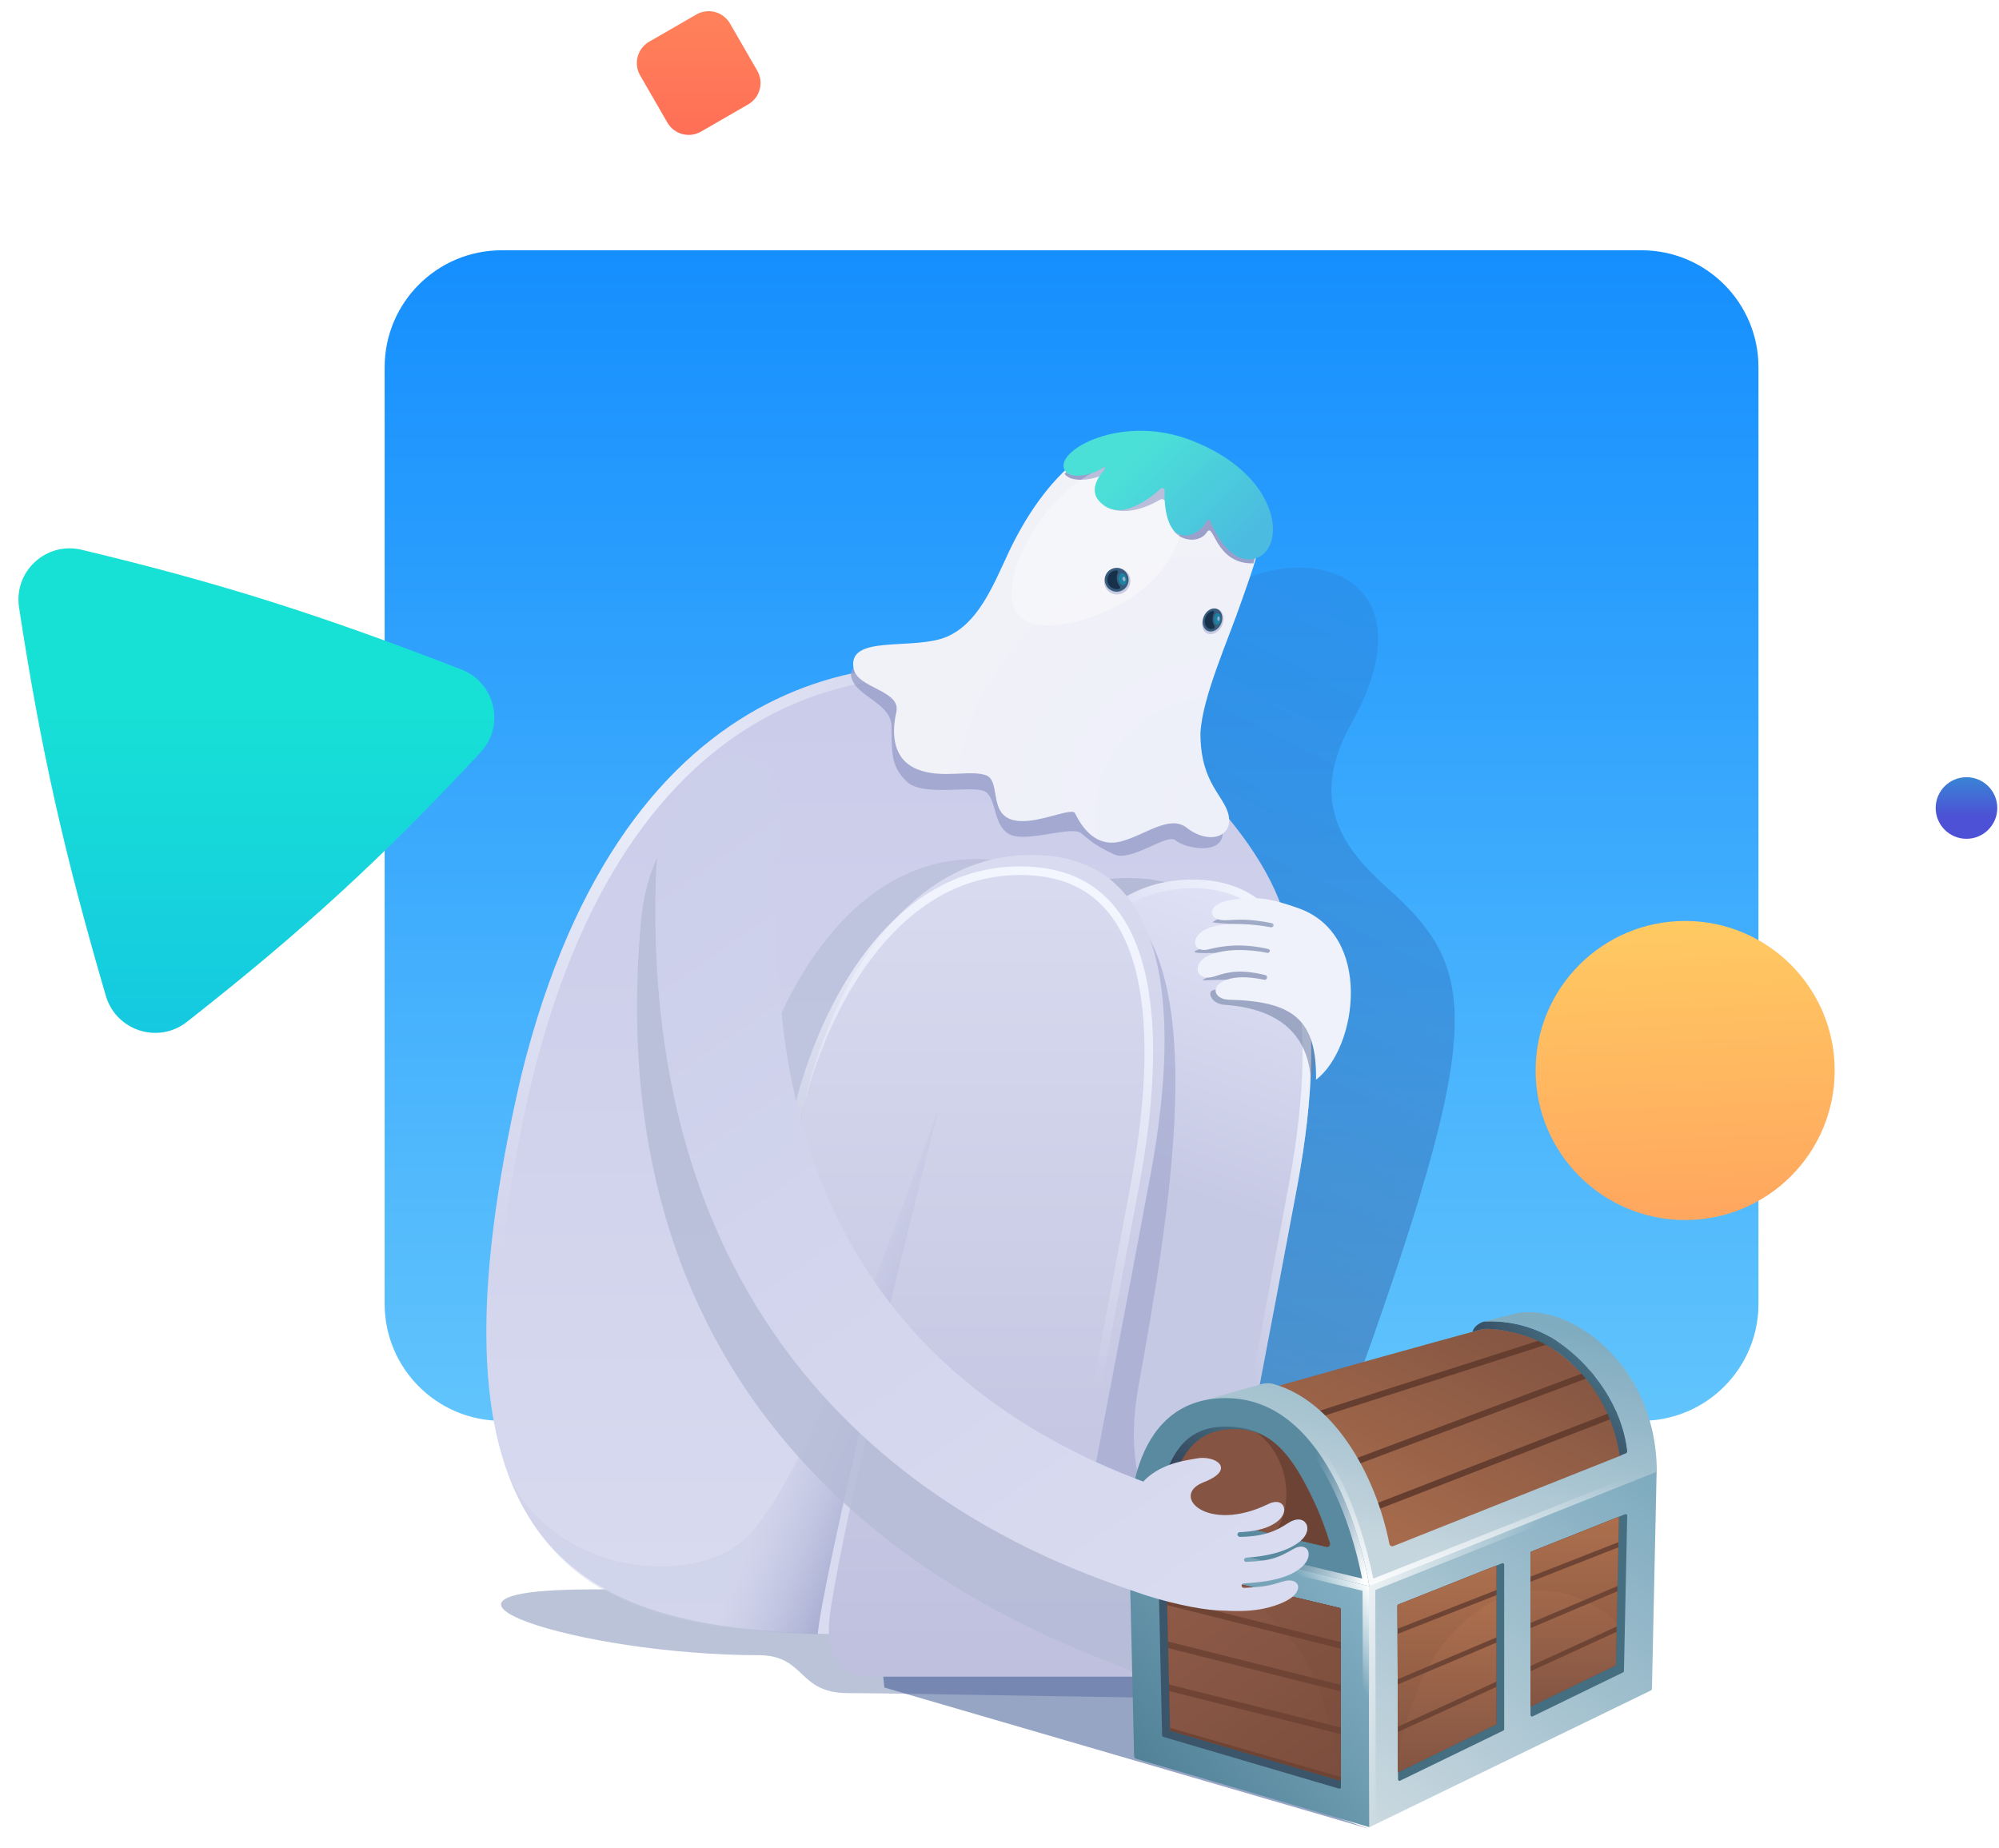 <svg width="649" height="600" viewBox="0 0 649 600" fill="none" xmlns="http://www.w3.org/2000/svg">
<path d="M124.879 119.229C124.879 98.254 141.883 81.25 162.859 81.25H532.932C553.908 81.25 570.911 98.254 570.911 119.23V423.271C570.911 444.246 553.908 461.25 532.932 461.25H162.859C141.883 461.25 124.879 444.246 124.879 423.271V119.229Z" fill="url(#paint0_linear)"/>
<g style="mix-blend-mode:multiply" opacity="0.5" filter="url(#filter0_f)">
<path d="M433.503 468.381C411.23 529.432 354.06 526.403 332.589 529.081C203.764 526.403 194.101 471.951 196.249 457.669C198.396 443.386 234.745 342.936 255.143 298.303C275.54 253.67 312.317 240.753 334.049 241.173C357.13 241.62 368.511 224.35 376.99 210.823C403.292 168.868 471.463 176.456 438.719 234.925C424.497 260.322 436.178 275.572 450.679 288.511C481.661 316.157 482.198 334.902 433.503 468.381Z" fill="url(#paint1_linear)"/>
</g>
<g style="mix-blend-mode:multiply">
<g opacity="0.85" filter="url(#filter1_f)">
<path d="M295.828 492.897C281.974 502.69 287.109 547.837 287.109 547.837L444.405 593.7L371.311 567.185L389.943 455.633C363.349 465.904 307.294 487.737 295.828 492.897Z" fill="#395590" fill-opacity="0.62"/>
</g>
<g filter="url(#filter2_f)">
<path d="M382.1 518.769C330.538 518.769 261.388 515.971 192.638 515.971C123.888 515.971 186.842 537.356 246.998 537.356C261.588 537.755 259.094 549.651 275.283 549.651C291.471 549.651 392.401 551.65 413.981 551.65C491.725 551.65 433.662 518.769 382.1 518.769Z" fill="#395590" fill-opacity="0.35"/>
</g>
</g>
<path d="M417.046 400.387C390.07 517.64 343.223 535.894 251.596 529.599C181.46 524.744 135.421 494.531 169.231 349.223C202.95 212.637 291.752 206.103 339.678 222.289C374.117 233.888 413.988 273.962 418.304 303.185C423.43 337.714 424.599 367.477 417.046 400.387Z" fill="url(#paint2_linear)"/>
<path fill-rule="evenodd" clip-rule="evenodd" d="M339.678 222.289C291.752 206.103 202.95 212.637 169.231 349.223C135.421 494.531 181.46 524.744 251.596 529.599C343.223 535.894 390.07 517.64 417.046 400.387C424.599 367.477 423.43 337.714 418.304 303.185C413.988 273.962 374.117 233.888 339.678 222.289ZM413.425 399.556C420.836 367.267 419.719 338.012 414.63 303.731L414.63 303.728C412.642 290.271 402.245 273.643 387.634 258.727C373.102 243.892 355.004 231.37 338.493 225.809L338.49 225.808C315.239 217.956 282.137 215.65 250.827 231.769C219.623 247.834 189.521 282.553 172.843 350.09C155.981 422.573 159.369 465.16 174.605 490.147C189.667 514.851 217.067 523.486 251.852 525.894C297.557 529.034 331.031 525.927 356.446 508.273C381.824 490.645 400.001 457.908 413.425 399.556Z" fill="url(#paint3_radial)"/>
<g style="mix-blend-mode:multiply" filter="url(#filter3_f)">
<path d="M300.291 341.115C312.071 312.341 335.18 282.039 371.507 285.276C407.834 288.513 415.926 329.696 404.956 388.772C396.144 435.889 386.087 488.97 382.4 507.943C360.801 484.722 334.047 462.746 331.196 457.708C331.286 457.708 268.73 418.445 300.291 341.115Z" fill="#B5BBD6"/>
</g>
<path d="M387.373 285.561C423.88 285.651 432.152 325.934 421.182 385.011C412.37 432.128 402.479 483.741 398.792 502.714C388.901 553.518 328.296 539.58 328.296 497.409C328.296 455.237 310.313 285.291 387.373 285.561Z" fill="url(#paint4_linear)"/>
<path fill-rule="evenodd" clip-rule="evenodd" d="M387.366 288.347L387.363 288.347C369.393 288.284 356.88 298.03 348.07 313.966C339.19 330.031 334.262 352.125 331.707 375.867C327.909 411.149 329.404 449.179 330.428 475.22C330.783 484.27 331.082 491.873 331.082 497.409C331.082 516.999 345.104 529.949 360.24 532.171C367.784 533.278 375.534 531.705 381.959 527.001C388.37 522.306 393.695 514.32 396.058 502.181C399.743 483.215 409.633 431.61 418.443 384.501C423.904 355.096 424.479 330.789 419.414 313.969C416.895 305.605 413.029 299.252 407.831 294.983C402.664 290.739 395.952 288.368 387.366 288.347ZM421.182 385.011C412.37 432.128 402.479 483.741 398.792 502.714C388.901 553.518 328.296 539.58 328.296 497.409C328.296 492.014 328.002 484.528 327.65 475.575C325.251 414.542 320.171 285.326 387.373 285.561C423.88 285.651 432.152 325.934 421.182 385.011Z" fill="url(#paint5_linear)"/>
<g opacity="0.58" filter="url(#filter4_f)">
<path fill-rule="evenodd" clip-rule="evenodd" d="M363.216 292.516C363.437 292.702 363.666 292.89 363.904 293.078C392.849 316.045 379.949 392.813 369.567 450.388C362.565 489.218 382.403 508.369 399.098 501.138C398.992 501.686 398.89 502.211 398.792 502.714C388.901 553.518 328.296 539.58 328.296 497.409C328.296 492.014 328.002 484.528 327.65 475.575C325.586 423.076 321.538 320.13 363.216 292.516Z" fill="#9DA3CC"/>
</g>
<g style="mix-blend-mode:multiply" opacity="0.62" filter="url(#filter5_f)">
<path d="M251.084 334.958C262.863 306.184 285.972 275.882 322.299 279.119C358.626 282.356 366.719 323.538 355.749 382.615C346.937 429.732 336.879 482.813 333.193 501.786C311.593 478.565 284.84 456.589 281.988 451.55C282.078 451.55 219.522 412.288 251.084 334.958Z" fill="#B5BBD6"/>
</g>
<g filter="url(#filter6_i)">
<path d="M265.174 337.354C276.953 308.58 300.062 278.277 336.389 281.515C372.716 284.752 380.808 325.934 369.838 385.01C361.026 432.128 351.135 483.741 347.449 502.714C346.64 507.12 348.887 511.525 353.024 513.324L398.073 533.555C400.77 534.814 402.569 537.512 402.569 540.479C402.569 544.705 399.152 548.032 395.016 548.032H279.74C271.018 548.032 262.926 544.705 266.073 525.373C268.86 508.288 273.716 485.359 281.988 451.55C282.078 451.55 233.612 414.684 265.174 337.354Z" fill="url(#paint6_linear)"/>
</g>
<path fill-rule="evenodd" clip-rule="evenodd" d="M347.449 502.714C351.135 483.741 361.026 432.128 369.838 385.01C380.808 325.934 372.716 284.752 336.389 281.515C300.062 278.277 276.953 308.58 265.174 337.354C237.929 404.106 270.317 440.708 279.629 449.472C279.904 449.731 280.159 449.965 280.392 450.176C281.17 450.879 281.699 451.312 281.899 451.475C281.956 451.522 281.986 451.546 281.988 451.55C281.988 451.55 281.988 451.55 281.988 451.55C273.716 485.359 268.86 508.288 266.073 525.373C262.926 544.705 271.018 548.032 279.74 548.032H395.016C399.152 548.032 402.569 544.705 402.569 540.479C402.569 537.512 400.77 534.814 398.073 533.555L353.024 513.324C348.887 511.526 346.64 507.12 347.449 502.714ZM268.822 525.822C267.29 535.232 268.663 539.861 270.591 542.164C272.489 544.43 275.6 545.247 279.74 545.247H395.016C397.635 545.247 399.783 543.145 399.783 540.479C399.783 538.653 398.668 536.915 396.911 536.087L351.913 515.879C351.908 515.876 351.902 515.874 351.897 515.872C346.543 513.535 343.675 507.841 344.709 502.21L344.711 502.196L344.714 502.182C348.4 483.216 358.289 431.611 367.1 384.501C372.558 355.107 373.186 330.554 368.172 313.092C365.677 304.4 361.822 297.599 356.598 292.794C351.401 288.014 344.68 285.05 336.142 284.289C301.8 281.229 279.449 309.836 267.752 338.407C252.25 376.39 256.478 404.161 264.336 422.346C268.283 431.479 273.178 438.266 277.067 442.758C279.01 445.003 280.699 446.671 281.887 447.768C282.481 448.317 282.95 448.723 283.264 448.988C283.421 449.121 283.541 449.219 283.623 449.286L283.679 449.332C283.698 449.348 283.717 449.363 283.731 449.375C283.742 449.384 283.776 449.412 283.812 449.444L283.813 449.445C283.825 449.455 283.887 449.509 283.959 449.581C284.012 449.635 284.177 449.826 284.282 449.969C284.449 450.298 284.387 451.159 284.032 452.05L284.694 452.212C276.428 485.994 271.592 508.842 268.822 525.822Z" fill="url(#paint7_linear)"/>
<path d="M265.492 530.519C266.925 514.037 289.14 420.519 304.905 359.607C289.458 400.215 264.082 475.056 243.755 497.674C226.795 516.545 179.021 511.29 164.868 478.266C181.768 523.412 222.017 529.085 265.492 530.519Z" fill="url(#paint8_linear)"/>
<g style="mix-blend-mode:multiply" opacity="0.8">
<path d="M249.721 285.154C244.63 327.55 239.646 448.445 366.866 504.792C383.11 511.956 387.106 551.461 367.804 542.677C348.501 533.892 191.147 487.453 208.092 299.293C212.288 252.161 253.816 250.535 249.721 285.154Z" fill="#B5BBD6"/>
</g>
<path d="M366.316 496.139L463.153 462.528L538.066 477.48L444.44 514.798L366.316 496.139Z" fill="url(#paint9_linear)"/>
<path d="M388.302 495.027L463.585 468.892L516.389 479.457L443.946 508.31L388.302 495.027Z" fill="url(#paint10_linear)"/>
<path d="M444.436 514.796L444.616 593.177L368.889 570.967C368.487 570.85 368.208 570.486 368.198 570.067L366.505 496.168L444.436 514.796Z" fill="url(#paint11_linear)"/>
<path fill-rule="evenodd" clip-rule="evenodd" d="M442.37 516.43L368.635 498.805L370.249 569.21L442.54 590.412L442.37 516.43ZM444.436 514.796L366.505 496.168L368.198 570.067C368.208 570.486 368.487 570.85 368.889 570.967L444.616 593.177L444.436 514.796Z" fill="url(#paint12_linear)"/>
<path d="M377.64 563.849C377.439 563.79 377.3 563.608 377.295 563.399L376.043 507.956L434.888 521.997C435.105 522.048 435.257 522.241 435.257 522.463L435.346 580.205C435.346 580.526 435.038 580.757 434.73 580.666L377.64 563.849Z" fill="#3B566B"/>
<path d="M380.25 561.959C380.049 561.9 379.91 561.718 379.905 561.51L378.654 508.586L434.889 521.997C435.105 522.048 435.257 522.241 435.258 522.463L435.347 578.148L380.25 561.959Z" fill="#7C4E3D"/>
<path d="M380.25 561.959C380.049 561.9 379.91 561.718 379.905 561.51L378.654 508.586L434.889 521.997C435.105 522.048 435.257 522.241 435.258 522.463L435.347 578.148L380.25 561.959Z" fill="#6F4435"/>
<path fill-rule="evenodd" clip-rule="evenodd" d="M435.345 576.882L435.323 562.982L379.609 549L379.892 560.962L435.345 576.882ZM435.319 560.848L379.559 546.854L379.28 535.055L435.301 549.114L435.319 560.848ZM435.297 546.98L435.278 535.246L378.95 521.109L379.229 532.908L435.297 546.98ZM435.275 533.111L378.899 518.963L378.654 508.586L434.889 521.997C435.105 522.048 435.257 522.241 435.258 522.463L435.275 533.111Z" fill="url(#paint13_linear)"/>
<g style="mix-blend-mode:multiply" opacity="0.12">
<path d="M423.148 537.875C414.262 523.589 398.607 513.344 398.607 513.344L434.889 521.997C435.105 522.049 435.257 522.241 435.258 522.464L435.347 578.149C435.347 578.149 432.035 552.161 423.148 537.875Z" fill="#6C4334"/>
</g>
<path d="M444.436 514.796L444.616 593.177L536.052 548.76C536.214 548.681 536.318 548.518 536.322 548.338L537.846 477.54L444.436 514.796Z" fill="url(#paint14_linear)"/>
<path fill-rule="evenodd" clip-rule="evenodd" d="M444.616 593.177L536.052 548.76C536.214 548.681 536.318 548.518 536.322 548.338L537.846 477.54L444.436 514.796L444.616 593.177ZM535.709 480.62L446.509 516.197L446.678 589.874L534.274 547.323L535.709 480.62Z" fill="url(#paint15_linear)"/>
<path d="M454.009 520.885C453.826 520.957 453.705 521.135 453.706 521.332L453.883 577.654C453.884 578.008 454.254 578.239 454.573 578.085L488.081 561.812C488.246 561.732 488.351 561.564 488.351 561.38V507.945C488.351 507.605 488.009 507.373 487.693 507.498L454.009 520.885Z" fill="#456E81"/>
<path d="M454.009 520.884C453.826 520.957 453.705 521.135 453.706 521.332L453.885 575.359L485.561 559.922C485.727 559.842 485.831 559.674 485.831 559.49V508.226L454.009 520.884Z" fill="#6E4435"/>
<path d="M496.9 556.773C496.9 557.128 497.271 557.36 497.591 557.205L526.963 542.911C527.125 542.832 527.229 542.669 527.233 542.489L528.291 492.033C528.298 491.689 527.953 491.449 527.633 491.576L497.203 503.696C497.02 503.769 496.9 503.946 496.9 504.143V556.773Z" fill="#456E81"/>
<path d="M496.9 554.031L524.352 540.751C524.514 540.672 524.619 540.509 524.623 540.328L525.607 492.388L497.203 503.696C497.02 503.769 496.9 503.946 496.9 504.143V554.031Z" fill="#6E4435"/>
<path fill-rule="evenodd" clip-rule="evenodd" d="M524.351 540.751L496.9 554.031V542.559L524.839 529.765L524.623 540.328C524.619 540.509 524.514 540.672 524.351 540.751ZM524.875 528.042L496.9 540.852V528.56L525.11 516.595L524.875 528.042ZM496.9 513.513V526.874L525.145 514.895L525.402 502.338L496.9 513.513ZM496.9 511.846V504.143C496.9 503.946 497.02 503.769 497.202 503.696L525.606 492.388L525.437 500.658L496.9 511.846Z" fill="url(#paint16_linear)"/>
<path fill-rule="evenodd" clip-rule="evenodd" d="M485.831 516.185V508.226L454.009 520.884C453.826 520.957 453.705 521.135 453.706 521.332L453.731 528.771L485.831 516.185ZM453.736 530.436L453.785 545.159L485.831 531.568V517.852L453.736 530.436ZM453.791 546.842L485.831 533.254V545.92L453.836 560.571L453.791 546.842ZM453.842 562.275L453.885 575.359L485.561 559.922C485.727 559.842 485.831 559.674 485.831 559.49V547.627L453.842 562.275Z" fill="url(#paint17_linear)"/>
<g style="mix-blend-mode:multiply" opacity="0.12">
<path d="M453.705 521.005L453.867 570.251C453.867 570.251 456.511 553.008 465.145 538.727C473.779 524.445 485.832 519.436 485.832 519.436L485.831 508.226L453.705 521.005Z" fill="#6C4334"/>
</g>
<g style="mix-blend-mode:multiply" opacity="0.12">
<path d="M496.897 516.446C496.897 516.446 505.505 515.622 512.971 518.952C520.438 522.283 524.896 526.741 524.896 526.741L525.607 492.388L497.203 503.696C497.02 503.769 496.9 503.946 496.9 504.143L496.897 516.446Z" fill="#6C4334"/>
</g>
<path d="M450.675 503.602L526.566 473.39C525.217 459.183 516.045 445.695 503.727 437.512C495.544 432.027 483.315 430.948 481.247 431.488C461.015 436.973 431.522 445.245 411.47 450.91C431.792 455.136 446.269 479.864 450.675 503.602Z" fill="url(#paint18_linear)"/>
<path fill-rule="evenodd" clip-rule="evenodd" d="M526.783 459.2L445.083 490.915L444.359 489.051L526.06 457.336L526.783 459.2Z" fill="#663E30"/>
<path fill-rule="evenodd" clip-rule="evenodd" d="M518.069 446.363L435.678 477.302L434.975 475.43L517.365 444.491L518.069 446.363Z" fill="#663E30"/>
<path fill-rule="evenodd" clip-rule="evenodd" d="M510.317 433.874L426.79 460.608L426.18 458.703L509.708 431.969L510.317 433.874Z" fill="#663E30"/>
<path d="M528.391 471.694C528.391 471.694 528.364 456.485 512.359 440.749C499.231 427.891 483.855 428.88 482.326 428.97C480.798 429.06 478.446 430.551 478.086 432.349C479.231 432.034 481.394 431.461 481.394 431.461C483.876 431.171 496.893 431.757 507.503 440.3C518.114 448.842 524.143 460.624 525.851 472.673C526.625 472.373 528.391 471.694 528.391 471.694Z" fill="url(#paint19_linear)"/>
<path d="M490.239 426.902C487.811 427.531 484.624 428.223 481.836 429.033C487.535 428.727 496.803 429.599 505.165 435.174C517.462 443.402 526.626 456.852 528.289 470.985C528.337 471.397 528.099 471.787 527.714 471.94L452.355 501.925C451.811 502.141 451.206 501.808 451.092 501.234C446.546 478.201 432.74 454.601 413.359 449.291C412.19 448.932 410.841 449.022 409.672 449.291C397.263 452.798 388.721 455.226 388.721 455.226C417.765 450.91 435.481 470.832 444.56 514.932L537.896 477.795C537.896 441.379 507.054 421.237 490.239 426.902Z" fill="url(#paint20_linear)"/>
<path fill-rule="evenodd" clip-rule="evenodd" d="M490.768 428.621L490.722 428.634C479.113 431.875 467.5 435.095 455.89 438.314C438.004 443.273 420.122 448.231 402.262 453.264C411.225 454.522 418.945 458.662 425.449 465.702C434.67 475.685 441.324 491.365 445.88 512.471L536.085 476.58C535.752 459.494 528.404 446.26 519.166 437.901C509.611 429.255 498.361 426.063 490.813 428.606L490.768 428.621ZM537.896 477.795L444.56 514.932C444.437 514.332 444.312 513.736 444.185 513.146C435.953 474.75 420.945 455.242 397.304 454.663C394.56 454.596 391.7 454.783 388.721 455.226C391.504 454.435 394.288 453.646 397.072 452.86C416.5 447.369 435.959 441.974 455.417 436.579C467.027 433.36 478.636 430.141 490.239 426.902C507.054 421.237 537.896 441.379 537.896 477.795Z" fill="url(#paint21_linear)"/>
<path d="M366.691 496.319L444.56 514.932C444.56 514.932 435.478 453.877 397.982 453.877C364.982 453.877 366.691 496.319 366.691 496.319Z" fill="#5A8A9F"/>
<path fill-rule="evenodd" clip-rule="evenodd" d="M366.691 496.319L444.56 514.932C444.56 514.932 444.454 514.216 444.216 512.94C442.261 502.428 431.419 453.877 397.982 453.877C364.982 453.877 366.691 496.319 366.691 496.319ZM442.236 512.467C441.919 510.837 441.436 508.559 440.754 505.844C439.334 500.189 437.06 492.672 433.642 485.175C426.737 470.026 415.55 455.734 397.982 455.734C390.171 455.734 384.533 458.231 380.404 461.897C376.238 465.597 373.5 470.588 371.715 475.709C369.933 480.824 369.136 485.967 368.789 489.852C368.616 491.79 368.556 493.401 368.539 494.523C368.537 494.637 368.536 494.746 368.535 494.85L442.236 512.467Z" fill="url(#paint22_linear)"/>
<path d="M376.223 489.125C376.942 482.561 379.1 473.749 384.315 468.354C387.732 464.847 392.138 463.139 397.983 463.139C412.274 463.108 419.204 471.501 426.847 487.956C428.921 492.423 430.499 496.89 431.771 500.981C431.983 501.664 431.369 502.314 430.673 502.148L376.223 489.125Z" fill="url(#paint23_linear)"/>
<path d="M379.117 489.92C379.837 483.356 381.995 474.544 387.21 469.149C390.627 465.642 395.033 463.934 400.877 463.934C412.387 463.934 419.204 471.501 426.847 487.956C428.921 492.424 430.5 496.893 431.772 500.984C431.984 501.667 431.371 502.317 430.676 502.151L379.117 489.92Z" fill="#865442"/>
<path fill-rule="evenodd" clip-rule="evenodd" d="M413.648 498.129C417.165 493.144 418.589 486.239 416.982 479.205C415.628 473.276 412.373 468.365 408.19 465.194C415.559 467.96 420.93 475.35 426.786 487.959C428.861 492.427 430.44 496.895 431.711 500.986C431.924 501.669 431.311 502.319 430.615 502.154L413.648 498.129ZM380.573 490.282L379.057 489.923C379.181 488.786 379.349 487.582 379.568 486.34C379.646 486.789 379.737 487.239 379.84 487.69C380.043 488.578 380.288 489.443 380.573 490.282Z" fill="#6C4334"/>
<g filter="url(#filter7_i)">
<path fill-rule="evenodd" clip-rule="evenodd" d="M250.715 278.986C250.771 278.091 250.825 277.225 250.877 276.39C252.945 241.591 211.582 245.638 210.144 292.935C204.583 469.852 333.681 514.084 366.26 525.247C375.684 528.595 386.871 530.894 392.318 531.128C397.765 531.362 405.846 532.136 413.848 528.539C421.311 525.212 419.243 519.997 413.668 521.796C409.532 523.054 407.891 523.538 401.04 523.844C400.591 523.844 400.231 523.395 400.321 522.945C400.411 522.676 400.681 522.496 400.95 522.406C406.615 522.046 412.814 521.436 417.67 518.648C424.773 514.602 422.346 508.308 417.22 511.185C417.113 511.245 417.007 511.305 416.902 511.364C412.609 513.77 410.186 515.129 401.76 515.392C401.4 515.392 401.13 515.122 401.13 514.763C401.13 514.403 401.4 514.133 401.76 514.043C407.514 513.684 414.708 512.425 419.294 508.738C424.149 504.782 420.912 499.207 415.427 502.804C411.471 505.411 407.784 507.12 399.781 507.3C399.512 507.3 399.242 507.12 399.062 506.85C398.792 506.31 399.152 505.771 399.691 505.771C403.558 505.591 407.514 504.962 410.482 503.253C416.686 499.836 414.258 493.992 409.043 496.599C389.171 506.31 376.942 493.902 387.912 489.586C398.882 485.359 391.779 480.594 385.574 481.853C385.263 481.915 384.873 481.98 384.418 482.057C380.895 482.649 373.452 483.899 368.389 489.346C368.363 489.336 368.336 489.326 368.31 489.316C240.573 441.448 247.921 323.746 250.715 278.986Z" fill="url(#paint24_linear)"/>
</g>
<g opacity="0.81" filter="url(#filter8_f)">
<path d="M289.441 235.758C289.278 227.677 276.54 225.995 276.249 218.673C276.714 209.84 318.047 221.892 341.162 232.736C369.405 245.986 397.881 262.723 396.951 270.975C396.192 277.71 384.515 275.323 381.725 272.835C378.936 270.346 367.313 279.925 361.734 277.368C356.155 274.811 354.063 273.067 351.041 270.51C348.02 267.953 333.605 273.532 328.028 270.975C322.452 268.418 323.612 259.701 320.125 257.144C316.638 254.587 299.785 258.887 294.439 253.773C289.092 248.659 289.615 244.417 289.441 235.758Z" fill="#9AA0CA"/>
</g>
<g filter="url(#filter9_i)">
<path d="M326.498 181.255C321.283 192.495 316.607 204.095 306.626 208.501C295.746 213.266 273.896 207.512 276.234 219.021C277.583 225.405 291.7 225.945 290.081 233.048C288.463 240.062 288.912 248.334 296.825 251.571C304.648 254.809 314.179 251.661 319.215 253.55C324.43 255.528 319.305 267.577 329.915 268.386C336.929 268.926 347.179 263.89 348.078 265.868C350.236 270.274 354.732 277.108 362.915 275.04C370.738 273.062 378.651 266.228 384.316 270.544C391.276 276.088 399.142 273.728 398.041 266.964C396.939 260.2 388.759 256.582 388.811 239.792C389.441 228.013 397.803 209.759 402.479 196.092C408.593 178.288 417.675 159.225 385.574 145.738C357.52 133.868 337.108 158.686 326.498 181.255Z" fill="url(#paint25_radial)"/>
</g>
<path d="M358.333 154.089C354.056 156.041 347.68 156.65 345.62 153.847C357.406 142.73 368.127 142.66 384.166 148.704C400.205 154.748 412.118 166.041 406.921 182.892C394.413 183.227 394.139 169.193 391.814 172.796C389.49 176.399 383.5 175.692 381.124 172.425C379.283 169.894 379.862 160.325 376.41 162.329C370.549 165.732 363.938 167.191 359.261 164.519C354.277 161.67 363.68 151.648 358.333 154.089Z" fill="#9AA0CA"/>
<path opacity="0.32" d="M383.338 172.085C380.978 184.641 369.515 195.669 351.984 201.02C334.453 206.37 325.35 200.91 329.283 186.388C333.217 171.866 345.691 156.361 358.952 151.557C372.212 146.753 386.25 156.59 383.338 172.085Z" fill="white"/>
<path d="M391.689 169.207C391.868 168.667 392.768 168.667 392.947 169.117C395.555 175.951 401.759 184.313 408.773 180.806C417.495 176.4 415.247 154.011 386.743 142.951C365.163 134.588 344.751 145.109 345.291 151.403C345.74 156.348 354.732 154.37 358.149 151.763C359.048 151.043 358.868 152.122 358.329 152.752C355.721 155.899 353.293 160.395 358.419 164.081C364.803 168.667 373.615 161.564 376.762 158.686C377.212 158.237 378.111 158.506 378.111 159.136C377.841 166.06 379.55 173.343 383.956 173.793C388.092 174.332 390.969 170.825 391.689 169.207Z" fill="url(#paint26_linear)"/>
<path opacity="0.49" d="M359.561 185.931C357.989 187.731 358.134 190.43 359.885 191.959C361.636 193.487 364.33 193.267 365.902 191.466C367.474 189.665 367.328 186.966 365.577 185.438C363.826 183.909 361.133 184.13 359.561 185.931Z" fill="#9AA0CA"/>
<path d="M359.625 185.67C358.218 187.281 358.386 189.729 359.999 191.138C361.613 192.547 364.062 192.382 365.468 190.771C366.875 189.159 366.707 186.711 365.093 185.303C363.48 183.894 361.031 184.058 359.625 185.67Z" fill="#385C7D"/>
<path d="M364.109 186.109C363.405 186.243 362.996 187.206 363.196 188.261C363.396 189.317 364.13 190.064 364.835 189.93C365.539 189.796 365.948 188.832 365.748 187.777C365.548 186.722 364.814 185.975 364.109 186.109Z" fill="#1C82A2"/>
<path d="M364.763 187.22C364.507 187.268 364.363 187.644 364.441 188.058C364.52 188.472 364.791 188.769 365.048 188.72C365.304 188.671 365.448 188.296 365.369 187.882C365.29 187.467 365.019 187.171 364.763 187.22Z" fill="#9CB0CD"/>
<path d="M363.526 190.289C363.771 190.558 363.773 191.035 363.425 191.139C362.456 191.428 361.364 191.228 360.545 190.513C359.277 189.406 359.145 187.481 360.251 186.214C360.841 185.537 361.665 185.185 362.498 185.173C362.887 185.167 363.015 185.698 362.847 186.049C362.556 186.657 362.458 187.491 362.624 188.369C362.773 189.153 363.106 189.827 363.526 190.289Z" fill="#163149"/>
<path opacity="0.49" d="M391.388 199.302C389.958 201.165 389.86 203.757 391.171 205.091C392.482 206.426 394.704 205.997 396.135 204.134C397.565 202.271 397.663 199.679 396.352 198.345C395.041 197.011 392.819 197.439 391.388 199.302Z" fill="#9AA0CA"/>
<path d="M391.461 199.045C390.181 200.712 390.122 203.06 391.33 204.29C392.538 205.519 394.555 205.165 395.835 203.498C397.116 201.83 397.174 199.482 395.967 198.253C394.759 197.023 392.742 197.378 391.461 199.045Z" fill="#385C7D"/>
<path d="M395.097 199.109C394.509 199.294 394.097 200.257 394.177 201.259C394.256 202.261 394.797 202.922 395.384 202.737C395.972 202.551 396.384 201.589 396.304 200.587C396.225 199.585 395.684 198.923 395.097 199.109Z" fill="#1C82A2"/>
<path d="M395.543 200.128C395.329 200.196 395.181 200.569 395.213 200.963C395.244 201.356 395.442 201.62 395.656 201.553C395.869 201.485 396.017 201.112 395.986 200.718C395.955 200.325 395.756 200.061 395.543 200.128Z" fill="#9CB0CD"/>
<path d="M394.214 203.09C394.413 203.39 394.446 203.881 394.134 204.017C393.318 204.373 392.439 204.268 391.826 203.644C390.877 202.677 390.923 200.831 391.93 199.52C392.43 198.868 393.074 198.472 393.712 198.357C394.078 198.29 394.238 198.794 394.072 199.144C393.783 199.754 393.633 200.571 393.7 201.409C393.754 202.096 393.944 202.68 394.214 203.09Z" fill="#163149"/>
<path d="M407.26 302.007C407.681 299.633 395.626 300.083 393.642 299.362C396.949 297.278 404.747 293.668 416.579 300.595C431.369 309.252 431.189 331.077 425.598 350.979C425.056 338.653 418.174 327.651 397.64 326.207C393.792 325.937 392.285 323.018 393.191 321.818C394.213 320.466 406.839 320.616 406.989 319.143C407.14 317.67 394.694 318.071 390.425 318.271C392.309 316.247 406.538 313.1 406.689 310.665C406.839 308.23 389.343 310.064 387.93 309.102C386.409 308.066 406.839 304.382 407.26 302.007Z" fill="#7180A3" fill-opacity="0.57"/>
<g filter="url(#filter10_i)">
<path d="M419.563 295.722C411.111 292.755 406.345 291.676 397.623 293.114C389.531 294.463 390.16 299.948 396.095 299.678C400.411 299.498 403.256 299.096 411.079 300.625C411.529 300.715 411.798 301.254 411.529 301.614C411.349 301.884 411.079 301.974 410.809 301.974C405.234 300.895 397.354 300.308 391.958 301.746C384.046 303.815 384.855 310.558 390.52 309.12C395.555 307.861 401.572 307.128 409.935 309.016C410.294 309.106 410.474 309.465 410.384 309.735C410.294 310.095 410.025 310.275 409.665 310.275C404 309.106 395.825 308.67 390.43 311.188C384.765 313.796 386.384 320 392.678 317.842C397.174 316.313 401.13 315.594 408.953 317.482C409.223 317.572 409.493 317.752 409.493 318.112C409.582 318.651 409.133 319.101 408.593 319.011C404.817 318.201 400.77 317.842 397.533 318.651C390.7 320.36 391.868 325.306 397.174 325.485C418.019 325.956 425.678 331.959 425.408 351.471C438.986 341.041 443.931 304.174 419.563 295.722Z" fill="#EFF2FB"/>
</g>
<path d="M149.802 217.359C160.814 221.639 164.06 235.628 156.01 244.275C123.898 278.764 98.558 301.988 60.695 331.732C51.383 339.046 37.676 334.629 34.354 323.264C20.861 277.099 13.286 243.591 6.185 197.202C4.392 185.485 14.997 175.721 26.525 178.48C71.17 189.163 103.941 199.538 149.802 217.359Z" fill="url(#paint27_linear)"/>
<path d="M547.105 396.073C573.917 396.073 595.653 374.337 595.653 347.525C595.653 320.713 573.917 298.977 547.105 298.977C520.293 298.977 498.557 320.713 498.557 347.525C498.557 374.337 520.293 396.073 547.105 396.073Z" fill="url(#paint28_linear)"/>
<path d="M207.828 24.476C205.619 20.65 206.93 15.757 210.756 13.548L226.075 4.704C229.901 2.494 234.794 3.805 237.003 7.632L245.847 22.951C248.056 26.777 246.745 31.67 242.919 33.879L227.6 42.723C223.774 44.932 218.881 43.621 216.672 39.795L207.828 24.476Z" fill="url(#paint29_linear)"/>
<path d="M638.442 272.307C643.965 272.307 648.442 267.83 648.442 262.307C648.442 256.784 643.965 252.307 638.442 252.307C632.919 252.307 628.442 256.784 628.442 262.307C628.442 267.83 632.919 272.307 638.442 272.307Z" fill="url(#paint30_linear)"/>
<defs>
<filter id="filter0_f" x="171.008" y="159.277" width="326.291" height="394.804" filterUnits="userSpaceOnUse" color-interpolation-filters="sRGB">
<feFlood flood-opacity="0" result="BackgroundImageFix"/>
<feBlend mode="normal" in="SourceGraphic" in2="BackgroundImageFix" result="shape"/>
<feGaussianBlur stdDeviation="12.5" result="effect1_foregroundBlur"/>
</filter>
<filter id="filter1_f" x="280.607" y="450.062" width="169.369" height="149.209" filterUnits="userSpaceOnUse" color-interpolation-filters="sRGB">
<feFlood flood-opacity="0" result="BackgroundImageFix"/>
<feBlend mode="normal" in="SourceGraphic" in2="BackgroundImageFix" result="shape"/>
<feGaussianBlur stdDeviation="2.786" result="effect1_foregroundBlur"/>
</filter>
<filter id="filter2_f" x="142.664" y="495.971" width="329.141" height="75.679" filterUnits="userSpaceOnUse" color-interpolation-filters="sRGB">
<feFlood flood-opacity="0" result="BackgroundImageFix"/>
<feBlend mode="normal" in="SourceGraphic" in2="BackgroundImageFix" result="shape"/>
<feGaussianBlur stdDeviation="10" result="effect1_foregroundBlur"/>
</filter>
<filter id="filter3_f" x="272.823" y="266.466" width="155.241" height="260.048" filterUnits="userSpaceOnUse" color-interpolation-filters="sRGB">
<feFlood flood-opacity="0" result="BackgroundImageFix"/>
<feBlend mode="normal" in="SourceGraphic" in2="BackgroundImageFix" result="shape"/>
<feGaussianBlur stdDeviation="9.286" result="effect1_foregroundBlur"/>
</filter>
<filter id="filter4_f" x="319.046" y="285.087" width="87.48" height="257.637" filterUnits="userSpaceOnUse" color-interpolation-filters="sRGB">
<feFlood flood-opacity="0" result="BackgroundImageFix"/>
<feBlend mode="normal" in="SourceGraphic" in2="BackgroundImageFix" result="shape"/>
<feGaussianBlur stdDeviation="3.714" result="effect1_foregroundBlur"/>
</filter>
<filter id="filter5_f" x="223.615" y="260.309" width="155.241" height="260.048" filterUnits="userSpaceOnUse" color-interpolation-filters="sRGB">
<feFlood flood-opacity="0" result="BackgroundImageFix"/>
<feBlend mode="normal" in="SourceGraphic" in2="BackgroundImageFix" result="shape"/>
<feGaussianBlur stdDeviation="9.286" result="effect1_foregroundBlur"/>
</filter>
<filter id="filter6_i" x="254.496" y="277.562" width="151.787" height="270.471" filterUnits="userSpaceOnUse" color-interpolation-filters="sRGB">
<feFlood flood-opacity="0" result="BackgroundImageFix"/>
<feBlend mode="normal" in="SourceGraphic" in2="BackgroundImageFix" result="shape"/>
<feColorMatrix in="SourceAlpha" type="matrix" values="0 0 0 0 0 0 0 0 0 0 0 0 0 0 0 0 0 0 127 0" result="hardAlpha"/>
<feOffset dx="3.714" dy="-3.714"/>
<feGaussianBlur stdDeviation="3.25"/>
<feComposite in2="hardAlpha" operator="arithmetic" k2="-1" k3="1"/>
<feColorMatrix type="matrix" values="0 0 0 0 0.538 0 0 0 0 0.562 0 0 0 0 0.721 0 0 0 0.45 0"/>
<feBlend mode="normal" in2="shape" result="effect1_innerShadow"/>
</filter>
<filter id="filter7_i" x="209.969" y="245.963" width="214.909" height="285.399" filterUnits="userSpaceOnUse" color-interpolation-filters="sRGB">
<feFlood flood-opacity="0" result="BackgroundImageFix"/>
<feBlend mode="normal" in="SourceGraphic" in2="BackgroundImageFix" result="shape"/>
<feColorMatrix in="SourceAlpha" type="matrix" values="0 0 0 0 0 0 0 0 0 0 0 0 0 0 0 0 0 0 127 0" result="hardAlpha"/>
<feOffset dx="2.786" dy="-8.357"/>
<feGaussianBlur stdDeviation="3.714"/>
<feComposite in2="hardAlpha" operator="arithmetic" k2="-1" k3="1"/>
<feColorMatrix type="matrix" values="0 0 0 0 0.655 0 0 0 0 0.675 0 0 0 0 0.82 0 0 0 0.44 0"/>
<feBlend mode="normal" in2="shape" result="effect1_innerShadow"/>
</filter>
<filter id="filter8_f" x="272.535" y="211.902" width="128.153" height="69.618" filterUnits="userSpaceOnUse" color-interpolation-filters="sRGB">
<feFlood flood-opacity="0" result="BackgroundImageFix"/>
<feBlend mode="normal" in="SourceGraphic" in2="BackgroundImageFix" result="shape"/>
<feGaussianBlur stdDeviation="1.857" result="effect1_foregroundBlur"/>
</filter>
<filter id="filter9_i" x="276.06" y="140.81" width="133.383" height="134.611" filterUnits="userSpaceOnUse" color-interpolation-filters="sRGB">
<feFlood flood-opacity="0" result="BackgroundImageFix"/>
<feBlend mode="normal" in="SourceGraphic" in2="BackgroundImageFix" result="shape"/>
<feColorMatrix in="SourceAlpha" type="matrix" values="0 0 0 0 0 0 0 0 0 0 0 0 0 0 0 0 0 0 127 0" result="hardAlpha"/>
<feOffset dx="0.929" dy="-1.857"/>
<feGaussianBlur stdDeviation="5.571"/>
<feComposite in2="hardAlpha" operator="arithmetic" k2="-1" k3="1"/>
<feColorMatrix type="matrix" values="0 0 0 0 0.612 0 0 0 0 0.635 0 0 0 0 0.8 0 0 0 1 0"/>
<feBlend mode="normal" in2="shape" result="effect1_innerShadow"/>
</filter>
<filter id="filter10_i" x="386.145" y="291.554" width="52.43" height="59.918" filterUnits="userSpaceOnUse" color-interpolation-filters="sRGB">
<feFlood flood-opacity="0" result="BackgroundImageFix"/>
<feBlend mode="normal" in="SourceGraphic" in2="BackgroundImageFix" result="shape"/>
<feColorMatrix in="SourceAlpha" type="matrix" values="0 0 0 0 0 0 0 0 0 0 0 0 0 0 0 0 0 0 127 0" result="hardAlpha"/>
<feOffset dx="1.857" dy="-0.929"/>
<feGaussianBlur stdDeviation="1.857"/>
<feComposite in2="hardAlpha" operator="arithmetic" k2="-1" k3="1"/>
<feColorMatrix type="matrix" values="0 0 0 0 0.75 0 0 0 0 0.765 0 0 0 0 0.904 0 0 0 1 0"/>
<feBlend mode="normal" in2="shape" result="effect1_innerShadow"/>
</filter>
<linearGradient id="paint0_linear" x1="347.895" y1="81.25" x2="347.895" y2="461.25" gradientUnits="userSpaceOnUse">
<stop stop-color="#158FFE"/>
<stop offset="1" stop-color="#61C4FC"/>
</linearGradient>
<linearGradient id="paint1_linear" x1="471.672" y1="199.6" x2="332.175" y2="468.177" gradientUnits="userSpaceOnUse">
<stop stop-color="#2B85DC" stop-opacity="0.87"/>
<stop offset="1" stop-color="#395590"/>
</linearGradient>
<linearGradient id="paint2_linear" x1="290.163" y1="210.726" x2="290.163" y2="530.686" gradientUnits="userSpaceOnUse">
<stop stop-color="#C9CBE9"/>
<stop offset="1" stop-color="#D9DBF0"/>
</linearGradient>
<radialGradient id="paint3_radial" cx="0" cy="0" r="1" gradientUnits="userSpaceOnUse" gradientTransform="translate(211.456 262.252) rotate(70.514) scale(163.794 137.704)">
<stop stop-color="#EAEDF9"/>
<stop offset="1" stop-color="#EAEDF9" stop-opacity="0"/>
</radialGradient>
<linearGradient id="paint4_linear" x1="439.575" y1="245.202" x2="389.626" y2="389.549" gradientUnits="userSpaceOnUse">
<stop stop-color="#EDEFFF"/>
<stop offset="1" stop-color="#C6C9E4"/>
</linearGradient>
<linearGradient id="paint5_linear" x1="428.401" y1="329.259" x2="374.916" y2="346.249" gradientUnits="userSpaceOnUse">
<stop stop-color="#F4F7FE"/>
<stop offset="1" stop-color="#F4F7FE" stop-opacity="0"/>
</linearGradient>
<linearGradient id="paint6_linear" x1="328.532" y1="281.276" x2="328.532" y2="548.032" gradientUnits="userSpaceOnUse">
<stop stop-color="#D9DBF0"/>
<stop offset="1" stop-color="#BEC0DE"/>
</linearGradient>
<linearGradient id="paint7_linear" x1="368.476" y1="293.839" x2="316.298" y2="435.161" gradientUnits="userSpaceOnUse">
<stop stop-color="#F4F6FF"/>
<stop offset="1" stop-color="#F4F7FE" stop-opacity="0"/>
</linearGradient>
<linearGradient id="paint8_linear" x1="268.119" y1="530.638" x2="236.111" y2="517.261" gradientUnits="userSpaceOnUse">
<stop stop-color="#A4AACF"/>
<stop offset="1" stop-color="#C6CAE4" stop-opacity="0.34"/>
</linearGradient>
<linearGradient id="paint9_linear" x1="452.191" y1="471.691" x2="452.191" y2="514.798" gradientUnits="userSpaceOnUse">
<stop stop-color="#A1C7D6"/>
<stop offset="1" stop-color="#C6D7DE"/>
</linearGradient>
<linearGradient id="paint10_linear" x1="452.345" y1="468.892" x2="452.345" y2="495.941" gradientUnits="userSpaceOnUse">
<stop stop-color="#8BB4C4"/>
<stop offset="1" stop-color="#456E81"/>
</linearGradient>
<linearGradient id="paint11_linear" x1="441.767" y1="516.309" x2="371.76" y2="572.337" gradientUnits="userSpaceOnUse">
<stop stop-color="#83AFC3"/>
<stop offset="1" stop-color="#518298"/>
</linearGradient>
<linearGradient id="paint12_linear" x1="444.898" y1="515.447" x2="428.89" y2="524.594" gradientUnits="userSpaceOnUse">
<stop stop-color="#FEFFFF"/>
<stop offset="1" stop-color="#FEFFFF" stop-opacity="0"/>
</linearGradient>
<linearGradient id="paint13_linear" x1="383.197" y1="510.649" x2="431.139" y2="578.344" gradientUnits="userSpaceOnUse">
<stop stop-color="#8F5B48"/>
<stop offset="1" stop-color="#7C4E3D"/>
</linearGradient>
<linearGradient id="paint14_linear" x1="535.108" y1="482.346" x2="445.232" y2="592.091" gradientUnits="userSpaceOnUse">
<stop stop-color="#80ACC0"/>
<stop offset="1" stop-color="#CBD9E0"/>
</linearGradient>
<linearGradient id="paint15_linear" x1="443.469" y1="516.876" x2="477.771" y2="535.456" gradientUnits="userSpaceOnUse">
<stop stop-color="white" stop-opacity="0.77"/>
<stop offset="1" stop-color="white" stop-opacity="0"/>
</linearGradient>
<linearGradient id="paint16_linear" x1="511.253" y1="492.388" x2="511.253" y2="554.031" gradientUnits="userSpaceOnUse">
<stop stop-color="#B57550"/>
<stop offset="1" stop-color="#845543"/>
</linearGradient>
<linearGradient id="paint17_linear" x1="469.769" y1="508.226" x2="469.769" y2="575.359" gradientUnits="userSpaceOnUse">
<stop stop-color="#B57550"/>
<stop offset="1" stop-color="#845543"/>
</linearGradient>
<linearGradient id="paint18_linear" x1="487.294" y1="434.751" x2="454.447" y2="499.873" gradientUnits="userSpaceOnUse">
<stop stop-color="#875743"/>
<stop offset="1" stop-color="#A66B4C"/>
</linearGradient>
<linearGradient id="paint19_linear" x1="503.239" y1="428.918" x2="479.627" y2="451.588" gradientUnits="userSpaceOnUse">
<stop stop-color="#456E81"/>
<stop offset="1" stop-color="#2F3950"/>
</linearGradient>
<linearGradient id="paint20_linear" x1="489.277" y1="426.501" x2="469.247" y2="506.229" gradientUnits="userSpaceOnUse">
<stop stop-color="#80ACC0"/>
<stop offset="1" stop-color="#C6D6DE"/>
</linearGradient>
<linearGradient id="paint21_linear" x1="445.393" y1="514.989" x2="449.243" y2="472.917" gradientUnits="userSpaceOnUse">
<stop stop-color="#FBFCFD"/>
<stop offset="1" stop-color="#FBFCFD" stop-opacity="0"/>
</linearGradient>
<linearGradient id="paint22_linear" x1="442.988" y1="513.189" x2="416.467" y2="504.422" gradientUnits="userSpaceOnUse">
<stop stop-color="white"/>
<stop offset="1" stop-color="#CED7EB" stop-opacity="0"/>
</linearGradient>
<linearGradient id="paint23_linear" x1="404.232" y1="463.139" x2="383.273" y2="488.035" gradientUnits="userSpaceOnUse">
<stop stop-color="#456E81"/>
<stop offset="1" stop-color="#2F3950"/>
</linearGradient>
<linearGradient id="paint24_linear" x1="231.531" y1="271.322" x2="401.54" y2="515.568" gradientUnits="userSpaceOnUse">
<stop stop-color="#CCCFEA"/>
<stop offset="1" stop-color="#D9DBF0"/>
</linearGradient>
<radialGradient id="paint25_radial" cx="0" cy="0" r="1" gradientUnits="userSpaceOnUse" gradientTransform="translate(392.534 266.093) rotate(-120.237) scale(100.629 100.402)">
<stop stop-color="#EDEFF9"/>
<stop offset="1" stop-color="#F1F2F8"/>
</radialGradient>
<linearGradient id="paint26_linear" x1="371.265" y1="144.985" x2="402.762" y2="176.134" gradientUnits="userSpaceOnUse">
<stop stop-color="#4BE0D7"/>
<stop offset="1" stop-color="#4BBCE0"/>
</linearGradient>
<linearGradient id="paint27_linear" x1="172.437" y1="226.322" x2="172.437" y2="612.064" gradientUnits="userSpaceOnUse">
<stop stop-color="#17E1D5"/>
<stop offset="1" stop-color="#108CFF"/>
</linearGradient>
<linearGradient id="paint28_linear" x1="547.105" y1="298.977" x2="554.425" y2="467.715" gradientUnits="userSpaceOnUse">
<stop stop-color="#FFCA62"/>
<stop offset="1" stop-color="#FF8B5C"/>
</linearGradient>
<linearGradient id="paint29_linear" x1="219.83" y1="-16.23" x2="219.83" y2="61.529" gradientUnits="userSpaceOnUse">
<stop stop-color="#FF8B5C"/>
<stop offset="1" stop-color="#FF6755"/>
</linearGradient>
<linearGradient id="paint30_linear" x1="648.671" y1="265.205" x2="648.671" y2="228.976" gradientUnits="userSpaceOnUse">
<stop stop-color="#4D51D5"/>
<stop offset="1" stop-color="#17E1D5"/>
</linearGradient>
</defs>
</svg>
